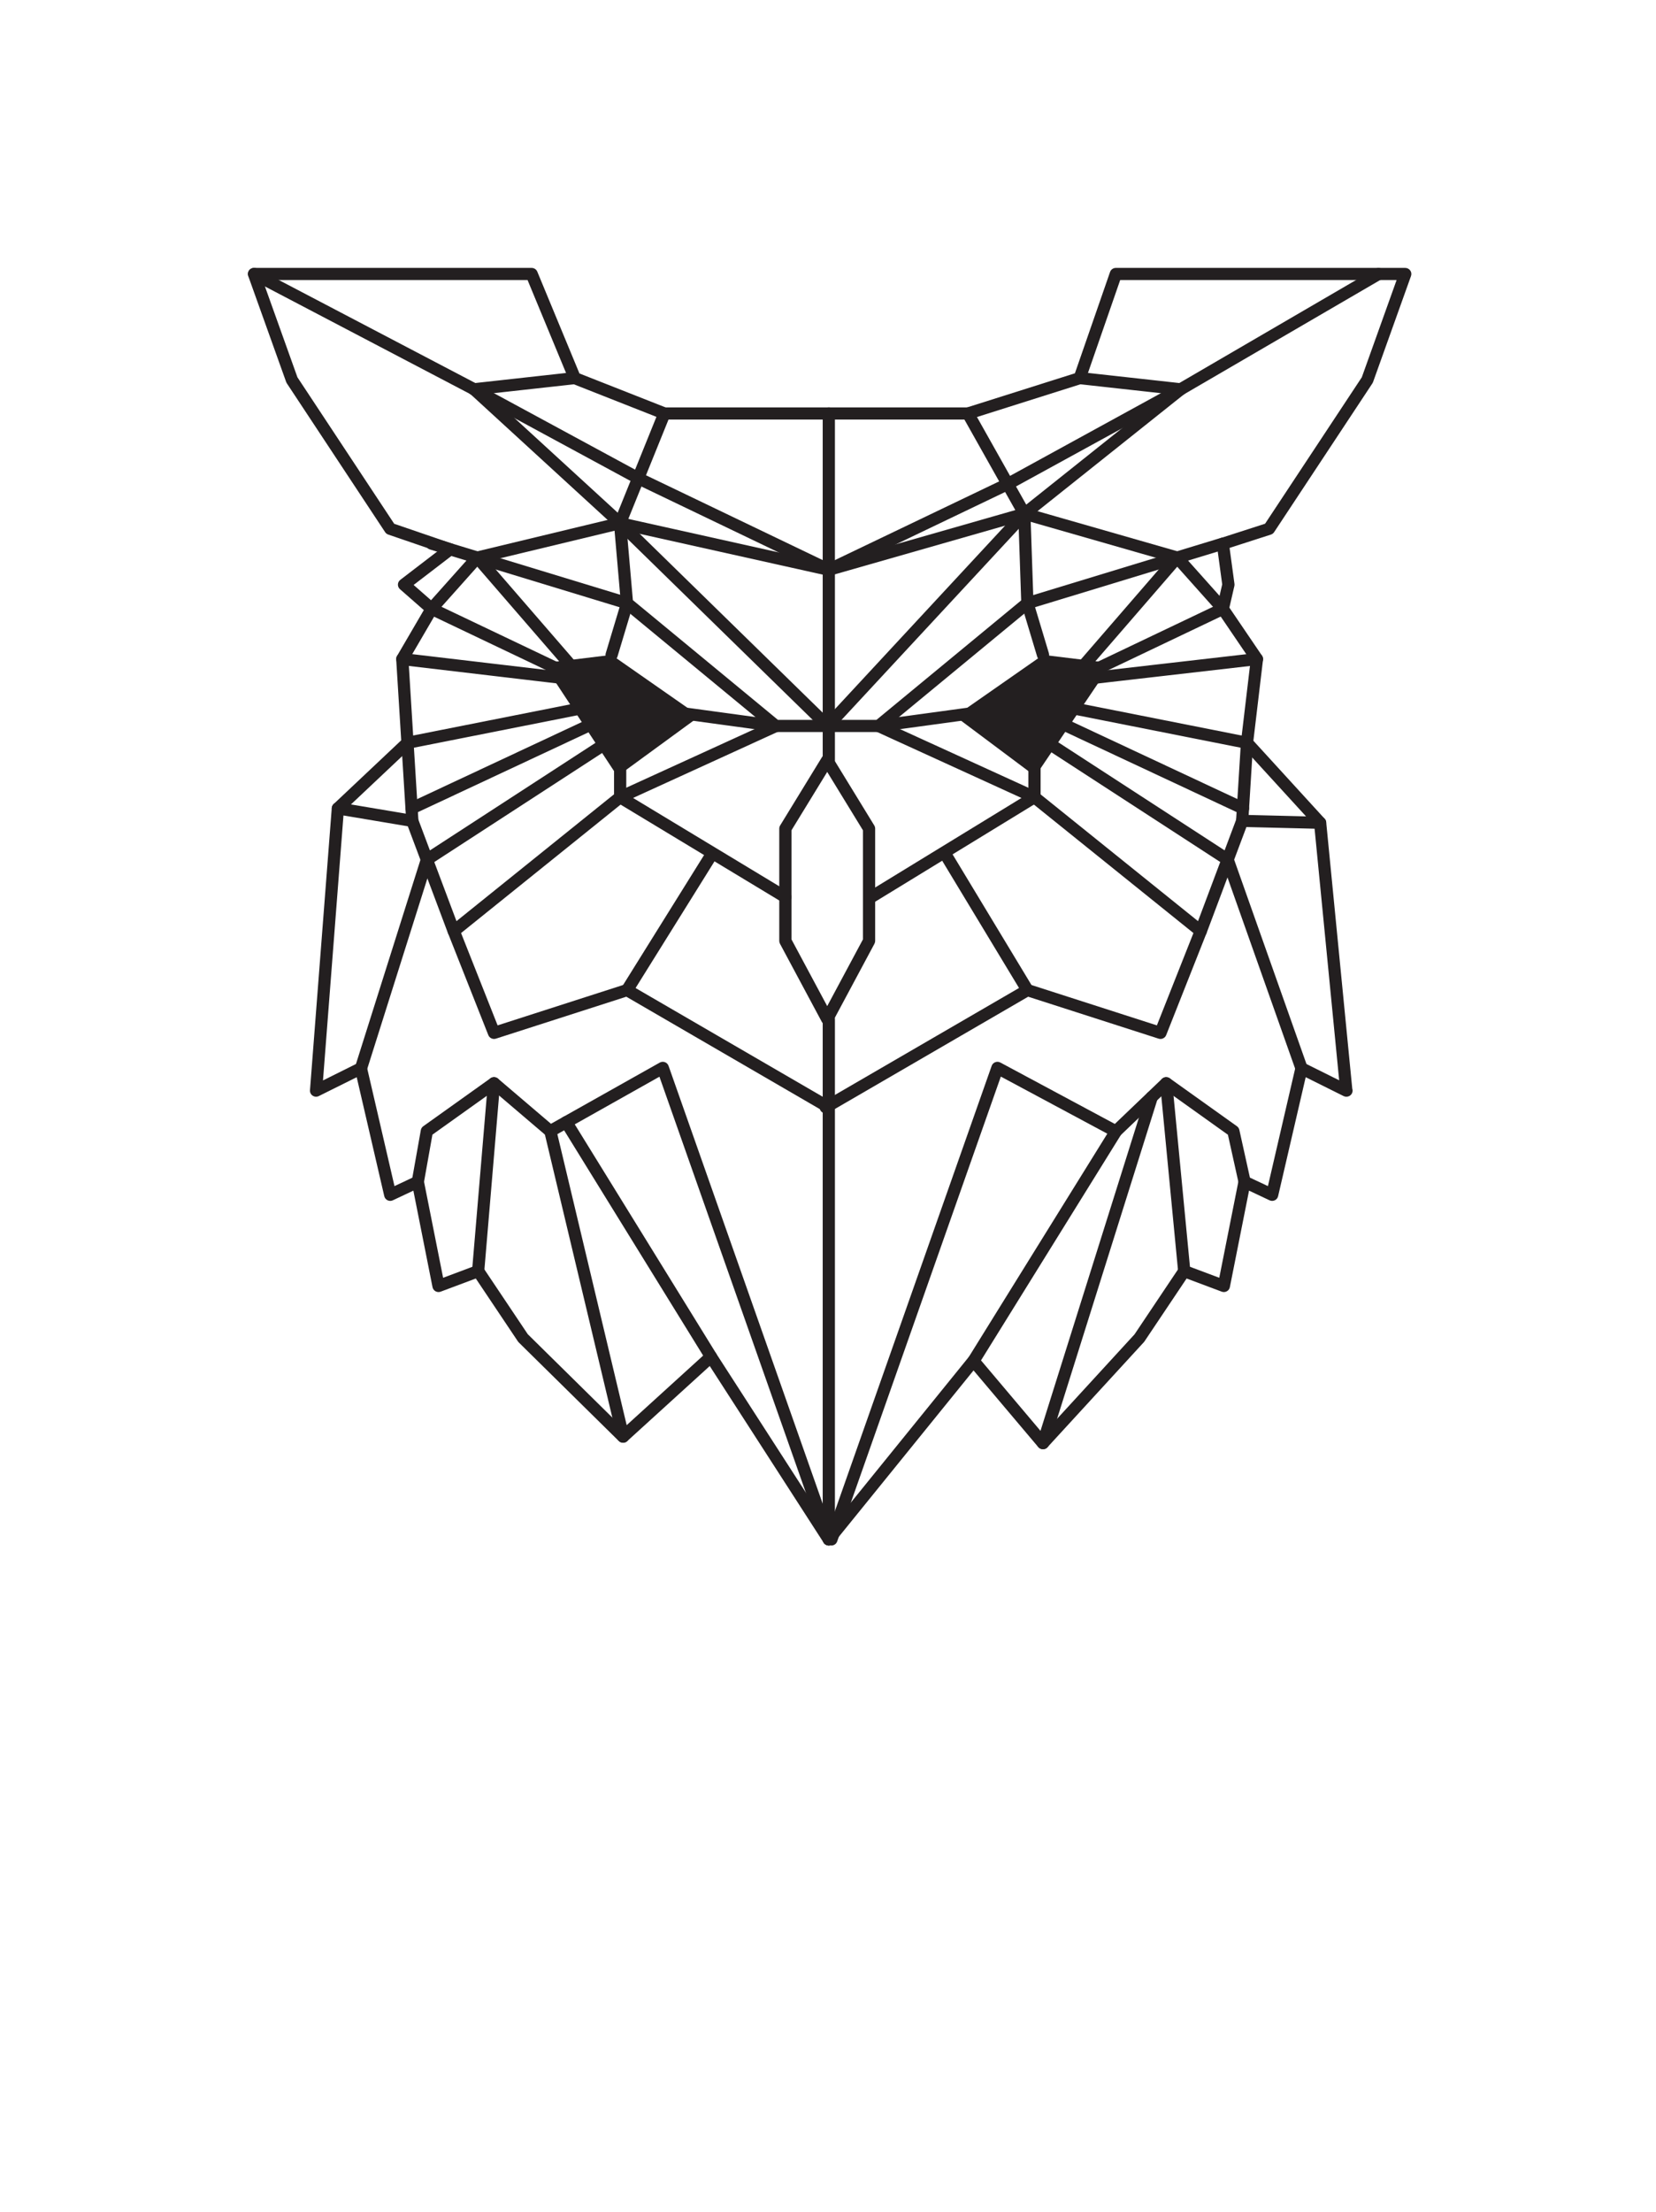 <?xml version="1.0" encoding="UTF-8"?>
<svg width="227.99" height="304.4" version="1.1" viewBox="0 0 227.99 304.4" xml:space="preserve" xmlns="http://www.w3.org/2000/svg"><defs><clipPath id="b"><path d="m0 0h841.89v595.28h-841.89z"/></clipPath><clipPath id="a"><path d="m0 0h841.89v595.28h-841.89z"/></clipPath></defs><g transform="matrix(1.869 0 0 -1.869 -819.01 862.02)"><g clip-path="url(#b)"><g transform="translate(490.58 361.77)"><path d="m0 0c0.019 0 0.039-1e-3 0.058-3e-3 0.132-0.018 0.249-0.091 0.321-0.203l8.343-12.934 10.261 12.665c0.084 0.104 0.211 0.165 0.346 0.167 0.144 0.014 0.263-0.057 0.35-0.16l4.789-5.67 6.732 7.337 3.284 4.903c0.117 0.174 0.339 0.245 0.534 0.171l2.424-0.909 1.421 7.153c0.028 0.135 0.116 0.251 0.24 0.312 0.125 0.062 0.271 0.064 0.396 4e-3l1.527-0.719 2.034 8.772c0.03 0.133 0.121 0.246 0.247 0.303 0.125 0.059 0.269 0.057 0.392-4e-3l2.575-1.281-1.835 18.77-5.289 5.784c-0.087 0.096-0.129 0.224-0.113 0.352l0.713 6-2.419 3.561c-0.069 0.102-0.093 0.228-0.065 0.349l0.392 1.701-0.399 2.934c-0.03 0.214 0.1 0.418 0.307 0.484l3.25 1.048 7.125 10.782 2.564 7.161h-20.362l-2.557-7.369c-0.046-0.133-0.153-0.237-0.289-0.28l-8.229-2.603c-0.044-0.014-0.09-0.021-0.136-0.021h-22.359c-0.057 0-0.114 0.011-0.167 0.031l-6.606 2.603c-0.113 0.045-0.203 0.134-0.249 0.246l-3.063 7.393h-19.514l2.563-7.161 7.128-10.787 4.263-1.459c0.156-0.054 0.27-0.188 0.297-0.35 0.027-0.161-0.038-0.324-0.169-0.425l-2.961-2.27 1.624-1.423c0.161-0.141 0.2-0.374 0.093-0.558l-2.092-3.582 0.373-6.03c8e-3 -0.132-0.042-0.26-0.14-0.351l-5.001-4.714-1.532-19.825 2.591 1.29c0.124 0.061 0.27 0.063 0.394 4e-3 0.125-0.057 0.216-0.17 0.247-0.303l2.034-8.772 1.527 0.719c0.123 0.06 0.271 0.059 0.395-4e-3 0.124-0.061 0.213-0.177 0.239-0.312l1.422-7.153 2.423 0.909c0.197 0.074 0.418 2e-3 0.535-0.171l3.278-4.893 7.031-6.928 6.16 5.602c0.083 0.076 0.192 0.117 0.304 0.117m8.68-14.351c-8e-3 0-0.017 0-0.024 1e-3 -0.144 7e-3 -0.277 0.084-0.355 0.205l-8.392 13.011-6.081-5.531c-0.177-0.162-0.451-0.156-0.622 0.012l-7.368 7.26c-0.021 0.022-0.041 0.045-0.058 0.07l-3.104 4.634-2.586-0.969c-0.124-0.047-0.262-0.036-0.378 0.027-0.116 0.064-0.197 0.175-0.224 0.304l-1.411 7.108-1.511-0.712c-0.122-0.059-0.266-0.058-0.388 0-0.123 0.06-0.213 0.171-0.243 0.302l-2.031 8.762-2.792-1.389c-0.144-0.072-0.317-0.061-0.452 0.028-0.135 0.09-0.211 0.244-0.198 0.404l1.605 20.784c0.01 0.11 0.059 0.212 0.139 0.288l4.976 4.69-0.369 5.957c-6e-3 0.087 0.015 0.175 0.059 0.251l1.975 3.382-1.756 1.538c-0.1 0.089-0.156 0.216-0.152 0.349 5e-3 0.133 0.069 0.258 0.175 0.339l2.733 2.095-3.621 1.24c-0.093 0.032-0.175 0.094-0.229 0.177l-7.241 10.959c-0.02 0.029-0.036 0.061-0.048 0.095l-2.795 7.807c-0.049 0.137-0.028 0.289 0.056 0.407 0.085 0.119 0.221 0.189 0.367 0.189h20.454c0.183 0 0.347-0.11 0.416-0.277l3.105-7.495 6.348-2.501h22.202l7.947 2.513 2.589 7.459c0.061 0.18 0.233 0.301 0.425 0.301h21.32c0.146 0 0.283-0.07 0.367-0.189 0.085-0.118 0.106-0.27 0.057-0.407l-2.795-7.807c-0.012-0.034-0.028-0.066-0.047-0.095l-7.242-10.959c-0.056-0.084-0.14-0.148-0.237-0.179l-3.044-0.981 0.36-2.645c7e-3 -0.053 5e-3 -0.107-7e-3 -0.16l-0.367-1.592 2.403-3.538c0.06-0.088 0.086-0.195 0.074-0.301l-0.709-5.963 5.25-5.743c0.066-0.072 0.105-0.162 0.114-0.257l1.92-19.621c0.016-0.045 0.024-0.093 0.024-0.144 0-0.246-0.202-0.446-0.451-0.446h-0.011c-0.069 0-0.139 0.015-0.202 0.048l-2.791 1.389-2.032-8.762c-0.03-0.131-0.119-0.242-0.242-0.302-0.123-0.058-0.267-0.059-0.39 0l-1.509 0.712-1.413-7.108c-0.025-0.129-0.107-0.24-0.222-0.304-0.116-0.064-0.255-0.074-0.379-0.027l-2.585 0.969-3.105-4.634c-0.013-0.018-0.027-0.036-0.042-0.053l-7.103-7.74c-0.087-0.095-0.185-0.142-0.342-0.146-0.129 3e-3 -0.252 0.061-0.336 0.16l-4.767 5.644-10.31-12.726c-0.086-0.106-0.215-0.167-0.351-0.167" fill="#231f20"/></g><g transform="translate(483.89 422.25)"><path d="m0 0c-0.109 0-0.219 0.039-0.305 0.119l-10.718 9.823-16.154 8.465c-0.22 0.115-0.304 0.385-0.187 0.603 0.116 0.218 0.386 0.3 0.607 0.186l16.206-8.492c0.035-0.019 0.066-0.042 0.095-0.068l10.761-9.862c0.183-0.168 0.194-0.45 0.026-0.631-0.089-0.095-0.21-0.143-0.331-0.143" fill="#231f20"/></g><g transform="translate(513.67 422.94)"><path d="m0 0c-0.131 0-0.262 0.057-0.351 0.167-0.155 0.192-0.125 0.473 0.069 0.627l11.5 9.167c0.017 0.013 0.035 0.025 0.055 0.036l14.581 8.494c0.214 0.125 0.49 0.054 0.616-0.16 0.126-0.212 0.054-0.485-0.16-0.61l-14.554-8.476-11.474-9.147c-0.083-0.066-0.183-0.098-0.282-0.098" fill="#231f20"/></g><g transform="translate(502.93 407.32)"><path d="m0 0h-7.579c-0.105 0-0.207 0.036-0.288 0.104l-10.957 9.04c-0.092 0.076-0.15 0.186-0.16 0.305l-0.514 5.89c-6e-3 0.07 4e-3 0.139 0.031 0.204l3.268 8.082c0.093 0.229 0.354 0.339 0.586 0.248 0.231-0.092 0.343-0.351 0.25-0.58l-3.229-7.983 0.488-5.599 10.688-8.819h7.253l10.663 8.798-0.214 6.26-4.1 7.292c-0.121 0.215-0.043 0.486 0.174 0.607s0.491 0.042 0.612-0.173l4.154-7.385c0.034-0.063 0.053-0.132 0.056-0.202l0.225-6.587c4e-3 -0.138-0.055-0.27-0.162-0.358l-10.958-9.04c-0.08-0.068-0.182-0.104-0.287-0.104" fill="#231f20"/></g><g transform="translate(471.63 392.21)"><path d="m0 0c-0.04 0-0.079 6e-3 -0.118 0.016-0.141 0.038-0.253 0.14-0.304 0.275l-3.049 8.116c-0.015 0.041-0.024 0.084-0.027 0.128l-0.357 5.753c-0.015 0.246 0.174 0.458 0.422 0.473 0.245 0.02 0.461-0.173 0.477-0.418l0.352-5.687 2.807-7.472 11.768 9.471c0.029 0.024 0.061 0.044 0.095 0.06l11.471 5.239c0.224 0.101 0.491 6e-3 0.597-0.219 0.104-0.224 5e-3 -0.489-0.221-0.592l-11.419-5.216-12.211-9.827c-0.08-0.066-0.181-0.1-0.283-0.1" fill="#231f20"/></g><g transform="translate(484.4 416.36)"><path d="m0 0c-0.043 0-0.088 6e-3 -0.132 0.02l-14.395 4.383c-0.238 0.072-0.371 0.323-0.298 0.558s0.322 0.369 0.562 0.296l14.395-4.385c0.238-0.072 0.371-0.321 0.298-0.557-0.059-0.192-0.238-0.315-0.43-0.315" fill="#231f20"/></g></g><g transform="translate(483.26 413)"><path d="m0 0 6.479-4.519-6.05-4.418-5.479 8.322z" fill="#231f20"/></g><g clip-path="url(#a)"><g transform="translate(483.89 402.08)"><path d="m0 0c-0.248 0-0.45 0.199-0.45 0.447v4.519c0 0.247 0.202 0.447 0.45 0.447s0.45-0.2 0.45-0.447v-4.519c0-0.248-0.202-0.447-0.45-0.447" fill="#231f20"/></g><g transform="translate(495.36 407.32)"><path d="m0 0c-0.021 0-0.041 1e-3 -0.062 4e-3l-7.527 1.028c-0.246 0.033-0.418 0.258-0.385 0.502 0.035 0.244 0.258 0.415 0.508 0.382l7.527-1.028c0.246-0.034 0.418-0.259 0.384-0.502-0.031-0.224-0.224-0.386-0.445-0.386" fill="#231f20"/></g><g transform="translate(479.92 411.22)"><path d="m0 0c-0.065 0-0.131 0.014-0.195 0.044l-9.916 4.726c-0.223 0.107-0.318 0.373-0.211 0.596 0.108 0.222 0.375 0.317 0.602 0.208l9.916-4.725c0.224-0.108 0.318-0.374 0.21-0.596-0.077-0.16-0.238-0.253-0.406-0.253" fill="#231f20"/></g><g transform="translate(483.26 412.55)"><path d="m0 0c-0.042 0-0.085 6e-3 -0.129 0.018-0.237 0.071-0.373 0.319-0.302 0.555l1.143 3.803c0.07 0.236 0.32 0.373 0.56 0.3 0.238-0.07 0.373-0.319 0.302-0.554l-1.143-3.803c-0.057-0.194-0.237-0.319-0.431-0.319" fill="#231f20"/></g><g transform="translate(468.53 401.25)"><path d="m0 0c-0.168 0-0.331 0.095-0.408 0.256-0.106 0.223-9e-3 0.489 0.216 0.594l15.159 7.092c0.226 0.106 0.494 9e-3 0.599-0.213 0.106-0.223 9e-3 -0.489-0.215-0.594l-15.159-7.092c-0.063-0.03-0.128-0.043-0.192-0.043" fill="#231f20"/></g><g transform="translate(468.23 406.08)"><path d="m0 0c-0.21 0-0.398 0.146-0.441 0.359-0.048 0.241 0.11 0.476 0.353 0.525l15.03 2.979c0.242 0.049 0.481-0.108 0.53-0.349 0.048-0.242-0.11-0.478-0.353-0.525l-15.03-2.98c-0.03-6e-3 -0.059-9e-3 -0.089-9e-3" fill="#231f20"/></g><g transform="translate(481.79 410.6)"><path d="m0 0c-0.018 0-0.036 1e-3 -0.054 3e-3l-13.947 1.645c-0.246 0.028-0.423 0.25-0.393 0.495s0.247 0.417 0.5 0.391l13.947-1.644c0.246-0.029 0.423-0.251 0.393-0.497-0.027-0.226-0.221-0.393-0.446-0.393" fill="#231f20"/></g><g transform="translate(496.51 392.05)"><path d="m0 0 2.632-4.913 2.632 4.913v8.034l-2.632 4.297-2.632-4.297zm2.632-6.31c-0.166 0-0.319 0.091-0.397 0.236l-3.082 5.753c-0.034 0.065-0.053 0.137-0.053 0.21v8.27c0 0.082 0.023 0.162 0.066 0.232l3.082 5.032c0.082 0.133 0.227 0.215 0.384 0.215 0.158 0 0.303-0.082 0.384-0.215l3.082-5.032c0.043-0.07 0.066-0.15 0.066-0.232v-8.27c0-0.073-0.019-0.145-0.053-0.21l-3.081-5.753c-0.078-0.145-0.232-0.236-0.398-0.236" fill="#231f20"/></g><g transform="translate(496.06 394.72)"><path d="m0 0c-0.08 0-0.16 0.021-0.234 0.065l-12.178 7.355c-0.212 0.13-0.279 0.403-0.15 0.614 0.129 0.21 0.406 0.277 0.619 0.149l12.178-7.356c0.212-0.128 0.279-0.403 0.15-0.613-0.085-0.138-0.233-0.214-0.385-0.214" fill="#231f20"/></g><g transform="translate(499.26 404.8)"><path d="m0 0c-0.248 0-0.45 0.199-0.45 0.446v25.532c0 0.246 0.202 0.446 0.45 0.446s0.45-0.2 0.45-0.446v-25.532c0-0.247-0.202-0.446-0.45-0.446" fill="#231f20"/></g><g transform="translate(499.26 418.82)"><path d="m0 0c-0.065 0-0.133 0.014-0.196 0.045l-14.037 6.736c-0.224 0.107-0.317 0.373-0.208 0.596 0.107 0.221 0.376 0.313 0.601 0.207l14.037-6.736c0.223-0.107 0.317-0.375 0.209-0.596-0.078-0.159-0.238-0.252-0.406-0.252" fill="#231f20"/></g><g transform="translate(499.26 418.82)"><path d="m0 0c-0.168 0-0.328 0.093-0.406 0.253-0.108 0.221-0.014 0.488 0.21 0.596l13.173 6.31c0.225 0.106 0.494 0.014 0.601-0.208 0.108-0.222 0.014-0.488-0.21-0.596l-13.173-6.311c-0.063-0.03-0.13-0.044-0.195-0.044" fill="#231f20"/></g><g transform="translate(499.26 347.42)"><path d="m0 0c-0.248 0-0.45 0.199-0.45 0.447v38.32c0 0.246 0.202 0.446 0.45 0.446s0.45-0.2 0.45-0.446v-38.32c0-0.248-0.202-0.447-0.45-0.447" fill="#231f20"/></g><g transform="translate(499.26 379.24)"><path d="m0 0c-0.077 0-0.155 0.02-0.227 0.061l-14.689 8.529-9.607-3.089c-0.226-0.071-0.471 0.042-0.558 0.261l-2.968 7.5c-0.091 0.229 0.023 0.488 0.254 0.578 0.232 0.089 0.492-0.022 0.583-0.251l2.815-7.11 9.395 3.022c0.122 0.039 0.255 0.024 0.367-0.04l14.863-8.63c0.214-0.125 0.286-0.398 0.161-0.61-0.084-0.142-0.234-0.221-0.389-0.221" fill="#231f20"/></g><g transform="translate(484.4 387.87)"><path d="m0 0c-0.081 0-0.162 0.021-0.236 0.066-0.212 0.13-0.277 0.405-0.146 0.615l6.183 9.918c0.13 0.21 0.407 0.275 0.62 0.145 0.211-0.13 0.276-0.405 0.146-0.614l-6.184-9.919c-0.084-0.136-0.232-0.211-0.383-0.211" fill="#231f20"/></g><g transform="translate(473.12 432.11)"><path d="m0 0c-0.226 0-0.421 0.169-0.446 0.397-0.028 0.244 0.15 0.465 0.397 0.493l7.425 0.822c0.245 0.023 0.468-0.148 0.496-0.395 0.027-0.244-0.15-0.464-0.397-0.492l-7.425-0.822c-0.016-2e-3 -0.033-3e-3 -0.05-3e-3" fill="#231f20"/></g><g transform="translate(470 415.95)"><path d="m0 0c-0.106 0-0.212 0.037-0.299 0.112-0.186 0.164-0.202 0.446-0.038 0.63l3.366 3.77c0.062 0.068 0.141 0.115 0.231 0.138l10.515 2.531c0.241 0.059 0.485-0.088 0.543-0.328 0.059-0.24-0.089-0.481-0.33-0.539l-10.378-2.498-3.273-3.666c-0.09-0.099-0.212-0.15-0.337-0.15" fill="#231f20"/></g><g transform="translate(480.55 411.43)"><path d="m0 0c-0.127 0-0.252 0.053-0.342 0.156l-7.178 8.29c-0.161 0.187-0.14 0.468 0.049 0.629 0.189 0.16 0.473 0.139 0.634-0.048l7.179-8.29c0.161-0.187 0.139-0.469-0.049-0.629-0.085-0.072-0.189-0.108-0.293-0.108" fill="#231f20"/></g><g transform="translate(526.66 392.21)"><path d="m0 0c-0.102 0-0.203 0.034-0.283 0.1l-12.21 9.827-11.42 5.216c-0.226 0.103-0.325 0.368-0.221 0.592 0.106 0.225 0.374 0.32 0.597 0.219l11.472-5.239c0.034-0.016 0.065-0.036 0.095-0.06l11.767-9.471 2.807 7.472 0.352 5.687c0.016 0.245 0.233 0.439 0.478 0.418 0.248-0.015 0.437-0.227 0.421-0.473l-0.356-5.753c-4e-3 -0.044-0.012-0.087-0.028-0.128l-3.049-8.116c-0.051-0.135-0.163-0.237-0.304-0.275-0.039-0.01-0.079-0.016-0.118-0.016" fill="#231f20"/></g><g transform="translate(513.89 416.36)"><path d="m0 0c-0.192 0-0.371 0.123-0.43 0.315-0.073 0.236 0.06 0.485 0.298 0.557l14.395 4.385c0.24 0.073 0.489-0.061 0.562-0.296s-0.06-0.486-0.298-0.558l-14.395-4.383c-0.044-0.014-0.089-0.02-0.132-0.02" fill="#231f20"/></g></g><g transform="translate(515.04 413)"><path d="m0 0-6.479-4.519 5.907-4.418 5.622 8.322z" fill="#231f20"/></g><g transform="translate(514.41 402.08)"><path d="m0 0c-0.248 0-0.45 0.199-0.45 0.447v4.519c0 0.247 0.202 0.447 0.45 0.447s0.45-0.2 0.45-0.447v-4.519c0-0.248-0.202-0.447-0.45-0.447" fill="#231f20"/></g><g transform="translate(502.93 407.32)"><path d="m0 0c-0.221 0-0.414 0.162-0.445 0.386-0.034 0.243 0.138 0.468 0.384 0.502l7.528 1.028c0.247 0.032 0.473-0.138 0.507-0.382s-0.139-0.469-0.384-0.502l-7.528-1.028c-0.021-3e-3 -0.041-4e-3 -0.062-4e-3" fill="#231f20"/></g><g transform="translate(518.37 411.22)"><path d="m0 0c-0.168 0-0.329 0.093-0.406 0.253-0.108 0.222-0.013 0.488 0.21 0.596l9.916 4.725c0.227 0.109 0.494 0.014 0.602-0.208 0.107-0.223 0.012-0.489-0.211-0.596l-9.916-4.726c-0.064-0.03-0.13-0.044-0.195-0.044" fill="#231f20"/></g><g transform="translate(515.04 412.55)"><path d="m0 0c-0.194 0-0.374 0.125-0.431 0.319l-1.144 3.803c-0.071 0.235 0.064 0.484 0.303 0.554 0.239 0.072 0.489-0.064 0.56-0.3l1.143-3.803c0.071-0.236-0.065-0.484-0.302-0.555-0.044-0.012-0.087-0.018-0.129-0.018" fill="#231f20"/></g><g transform="translate(534.08 382.11)"><path d="m0 0c-0.186 0-0.36 0.115-0.425 0.298l-5.39 15.229-14.62 9.494c-0.207 0.135-0.266 0.411-0.129 0.618 0.135 0.206 0.413 0.263 0.622 0.128l14.748-9.577c0.083-0.053 0.145-0.132 0.178-0.226l5.441-15.37c0.082-0.233-0.041-0.487-0.277-0.569-0.048-0.017-0.099-0.025-0.148-0.025" fill="#231f20"/></g><g transform="translate(529.77 401.25)"><path d="m0 0c-0.064 0-0.129 0.013-0.192 0.043l-15.159 7.092c-0.224 0.105-0.321 0.371-0.214 0.594 0.106 0.222 0.373 0.319 0.599 0.213l15.158-7.092c0.226-0.105 0.322-0.371 0.216-0.594-0.077-0.161-0.24-0.256-0.408-0.256" fill="#231f20"/></g><g transform="translate(530.07 406.08)"><path d="m0 0c-0.03 0-0.059 3e-3 -0.089 9e-3l-15.03 2.98c-0.243 0.047-0.401 0.283-0.353 0.525 0.049 0.241 0.286 0.398 0.53 0.349l15.03-2.979c0.243-0.049 0.401-0.284 0.353-0.525-0.043-0.213-0.231-0.359-0.441-0.359" fill="#231f20"/></g><g transform="translate(516.5 410.6)"><path d="m0 0c-0.226 0-0.42 0.167-0.446 0.395-0.029 0.245 0.147 0.466 0.395 0.495l14.298 1.644c0.245 0.022 0.471-0.147 0.499-0.392 0.029-0.245-0.148-0.466-0.395-0.494l-14.299-1.645c-0.018-2e-3 -0.034-3e-3 -0.052-3e-3" fill="#231f20"/></g><g transform="translate(502.38 394.72)"><path d="m0 0c-0.151 0-0.299 0.075-0.384 0.212-0.13 0.21-0.064 0.485 0.148 0.615l12.023 7.355c0.211 0.129 0.488 0.064 0.62-0.146 0.13-0.209 0.064-0.485-0.148-0.614l-12.023-7.355c-0.074-0.046-0.155-0.067-0.236-0.067" fill="#231f20"/></g><g transform="translate(499.03 379.24)"><path d="m0 0c-0.155 0-0.305 0.079-0.389 0.221-0.125 0.212-0.053 0.485 0.161 0.61l14.863 8.63c0.112 0.064 0.246 0.079 0.367 0.04l9.395-3.022 2.815 7.11c0.091 0.229 0.351 0.341 0.583 0.251 0.231-0.09 0.345-0.349 0.254-0.578l-2.968-7.5c-0.087-0.219-0.332-0.333-0.558-0.261l-9.607 3.089-14.689-8.529c-0.071-0.041-0.15-0.061-0.227-0.061" fill="#231f20"/></g><g transform="translate(513.89 387.87)"><path d="m0 0c-0.153 0-0.303 0.078-0.386 0.217l-5.991 9.917c-0.128 0.213-0.058 0.486 0.155 0.613 0.214 0.127 0.49 0.058 0.617-0.153l5.991-9.918c0.127-0.212 0.058-0.486-0.155-0.613-0.073-0.042-0.153-0.063-0.231-0.063" fill="#231f20"/></g><g transform="translate(525.17 432.11)"><path d="m0 0c-0.017 0-0.034 1e-3 -0.05 3e-3l-7.425 0.822c-0.247 0.028-0.424 0.248-0.397 0.492 0.028 0.247 0.255 0.418 0.496 0.395l7.425-0.822c0.247-0.028 0.425-0.249 0.397-0.493-0.025-0.228-0.22-0.397-0.446-0.397" fill="#231f20"/></g><g transform="translate(528.29 415.95)"><path d="m0 0c-0.125 0-0.247 0.051-0.337 0.15l-3.28 3.673-11.128 3.191c-0.238 0.069-0.377 0.317-0.307 0.553 0.069 0.237 0.316 0.372 0.557 0.305l11.254-3.227c0.082-0.024 0.155-0.07 0.212-0.133l3.366-3.77c0.164-0.184 0.148-0.466-0.038-0.63-0.087-0.075-0.193-0.112-0.299-0.112" fill="#231f20"/></g><g transform="translate(517.74 411.43)"><path d="m0 0c-0.104 0-0.208 0.036-0.293 0.108-0.188 0.16-0.21 0.441-0.049 0.629l7.178 8.29c0.163 0.187 0.447 0.208 0.635 0.048 0.189-0.161 0.21-0.442 0.048-0.629l-7.177-8.29c-0.09-0.103-0.215-0.156-0.342-0.156" fill="#231f20"/></g><g transform="translate(499.26 347.42)"><path d="m0 0c-0.186 0-0.36 0.115-0.425 0.299l-12.052 34.22-7.82-4.398c-0.164-0.092-0.371-0.073-0.516 0.051l-3.874 3.301-4.512-3.22-0.632-3.549c-0.043-0.243-0.27-0.407-0.522-0.362-0.244 0.042-0.408 0.274-0.364 0.517l0.664 3.729c0.02 0.114 0.084 0.216 0.179 0.284l4.949 3.531c0.169 0.12 0.398 0.111 0.556-0.024l3.903-3.326 8.013 4.506c0.117 0.065 0.257 0.076 0.381 0.03 0.125-0.046 0.222-0.146 0.267-0.271l12.23-34.725c0.082-0.232-0.042-0.487-0.277-0.568-0.049-0.017-0.099-0.025-0.148-0.025" fill="#231f20"/></g><g transform="translate(499.45 347.42)"><path d="m0 0c-0.05 0-0.099 8e-3 -0.148 0.025-0.235 0.081-0.359 0.336-0.277 0.568l12.231 34.725c0.043 0.124 0.139 0.222 0.262 0.269 0.122 0.048 0.261 0.039 0.377-0.023l8.433-4.522 3.472 3.32c0.157 0.15 0.399 0.166 0.575 0.041l4.949-3.531c0.089-0.064 0.152-0.159 0.176-0.266l0.826-3.729c0.054-0.24-0.099-0.478-0.342-0.531-0.243-0.05-0.483 0.099-0.536 0.339l-0.79 3.562-4.503 3.214-3.439-3.288c-0.142-0.135-0.354-0.163-0.526-0.072l-8.259 4.428-12.056-34.23c-0.065-0.184-0.239-0.299-0.425-0.299" fill="#231f20"/></g><g transform="translate(484.11 354.99)"><path d="m0 0c-0.204 0-0.389 0.139-0.437 0.344l-5.362 22.495c-0.058 0.239 0.092 0.48 0.333 0.536 0.242 0.057 0.485-0.091 0.542-0.331l5.362-22.495c0.058-0.24-0.092-0.48-0.333-0.537-0.036-8e-3 -0.071-0.012-0.105-0.012" fill="#231f20"/></g><g transform="translate(490.58 360.88)"><path d="m0 0c-0.152 0-0.299 0.075-0.384 0.213l-10.662 17.267c-0.13 0.211-0.064 0.486 0.149 0.614 0.212 0.13 0.489 0.062 0.618-0.147l10.662-17.268c0.13-0.21 0.063-0.484-0.148-0.613-0.074-0.045-0.155-0.066-0.235-0.066" fill="#231f20"/></g><g transform="translate(515.04 354.51)"><path d="m0 0c-0.044 0-0.089 6e-3 -0.134 0.021-0.237 0.072-0.369 0.323-0.296 0.559l8.011 25.485c0.074 0.235 0.322 0.367 0.563 0.293 0.238-0.072 0.37-0.323 0.296-0.559l-8.01-25.485c-0.06-0.191-0.238-0.314-0.43-0.314" fill="#231f20"/></g><g transform="translate(509.92 360.57)"><path d="m0 0c-0.081 0-0.162 0.021-0.236 0.066-0.211 0.13-0.277 0.404-0.146 0.614l10.488 16.898c0.129 0.209 0.406 0.275 0.619 0.146 0.211-0.129 0.277-0.404 0.147-0.614l-10.488-16.898c-0.085-0.137-0.233-0.212-0.384-0.212" fill="#231f20"/></g><g transform="translate(464.8 382.11)"><path d="m0 0c-0.045 0-0.089 6e-3 -0.135 0.021-0.236 0.073-0.369 0.323-0.295 0.558l4.857 15.372c0.03 0.098 0.096 0.183 0.183 0.239l14.746 9.577c0.209 0.135 0.487 0.078 0.623-0.128 0.137-0.207 0.079-0.483-0.129-0.618l-14.613-9.49-4.807-15.218c-0.061-0.191-0.238-0.313-0.43-0.313" fill="#231f20"/></g><g transform="translate(468.58 400.33)"><path d="m0 0c-0.026 0-0.05 2e-3 -0.076 6e-3l-5.483 0.921c-0.245 0.041-0.411 0.272-0.369 0.515 0.041 0.243 0.279 0.41 0.519 0.365l5.483-0.921c0.245-0.041 0.411-0.272 0.369-0.514-0.037-0.218-0.227-0.372-0.443-0.372" fill="#231f20"/></g><g transform="translate(535.45 400.19)"><path d="m0 0h-0.011l-5.745 0.141c-0.249 6e-3 -0.445 0.211-0.439 0.457 7e-3 0.246 0.196 0.425 0.461 0.435l5.745-0.141c0.249-6e-3 0.445-0.21 0.439-0.457-6e-3 -0.243-0.206-0.435-0.45-0.435" fill="#231f20"/></g><g transform="translate(473.43 367.18)"><path d="m0 0c-0.013 0-0.025 1e-3 -0.038 2e-3 -0.248 0.02-0.432 0.235-0.411 0.482l1.166 13.834c0.021 0.247 0.245 0.429 0.486 0.408 0.248-0.02 0.432-0.236 0.411-0.482l-1.166-13.835c-0.02-0.233-0.216-0.409-0.448-0.409" fill="#231f20"/></g><g transform="translate(525.44 367.18)"><path d="m0 0c-0.229 0-0.426 0.173-0.448 0.404l-1.328 13.835c-0.024 0.245 0.158 0.463 0.405 0.487 0.253 0.018 0.467-0.157 0.491-0.402l1.329-13.836c0.024-0.245-0.158-0.463-0.406-0.486-0.014-1e-3 -0.029-2e-3 -0.043-2e-3" fill="#231f20"/></g><g transform="translate(499.26 418.82)"><path d="m0 0c-0.196 0-0.375 0.127-0.433 0.322-0.068 0.238 0.07 0.485 0.308 0.553l14.405 4.121c0.24 0.068 0.488-0.069 0.557-0.305 0.069-0.238-0.069-0.485-0.307-0.553l-14.405-4.121c-0.042-0.011-0.084-0.017-0.125-0.017" fill="#231f20"/></g><g transform="translate(499.26 418.82)"><path d="m0 0c-0.033 0-0.066 3e-3 -0.099 0.011l-15.377 3.425c-0.242 0.054-0.394 0.292-0.34 0.533 0.054 0.24 0.299 0.392 0.537 0.337l15.377-3.425c0.242-0.054 0.395-0.292 0.34-0.533-0.047-0.207-0.232-0.348-0.438-0.348" fill="#231f20"/></g><g transform="translate(485.22 425.56)"><path d="m0 0c-0.073 0-0.147 0.017-0.215 0.055l-12.101 6.551c-0.218 0.118-0.298 0.389-0.179 0.605 0.118 0.216 0.391 0.297 0.61 0.179l12.101-6.552c0.218-0.118 0.298-0.389 0.179-0.605-0.081-0.149-0.235-0.233-0.395-0.233" fill="#231f20"/></g><g transform="translate(512.44 425.13)"><path d="m0 0c-0.159 0-0.312 0.083-0.394 0.23-0.12 0.217-0.042 0.487 0.176 0.607l12.732 6.976c0.216 0.12 0.491 0.041 0.611-0.175 0.12-0.215 0.041-0.487-0.177-0.606l-12.731-6.977c-0.069-0.037-0.144-0.055-0.217-0.055" fill="#231f20"/></g><g transform="translate(499.17 407.32)"><path d="m0 0c-0.114 0-0.228 0.043-0.316 0.128l-15.281 14.931c-0.178 0.174-0.18 0.456-5e-3 0.631 0.175 0.177 0.459 0.178 0.636 5e-3l15.282-14.931c0.177-0.173 0.179-0.455 4e-3 -0.631-0.088-0.089-0.204-0.133-0.32-0.133" fill="#231f20"/></g><g transform="translate(499.17 407.32)"><path d="m0 0c-0.109 0-0.218 0.039-0.305 0.118-0.183 0.167-0.194 0.449-0.026 0.63l14.499 15.627c0.169 0.182 0.454 0.193 0.637 0.026 0.182-0.166 0.194-0.449 0.026-0.63l-14.5-15.627c-0.088-0.096-0.21-0.144-0.331-0.144" fill="#231f20"/></g></g></svg>
